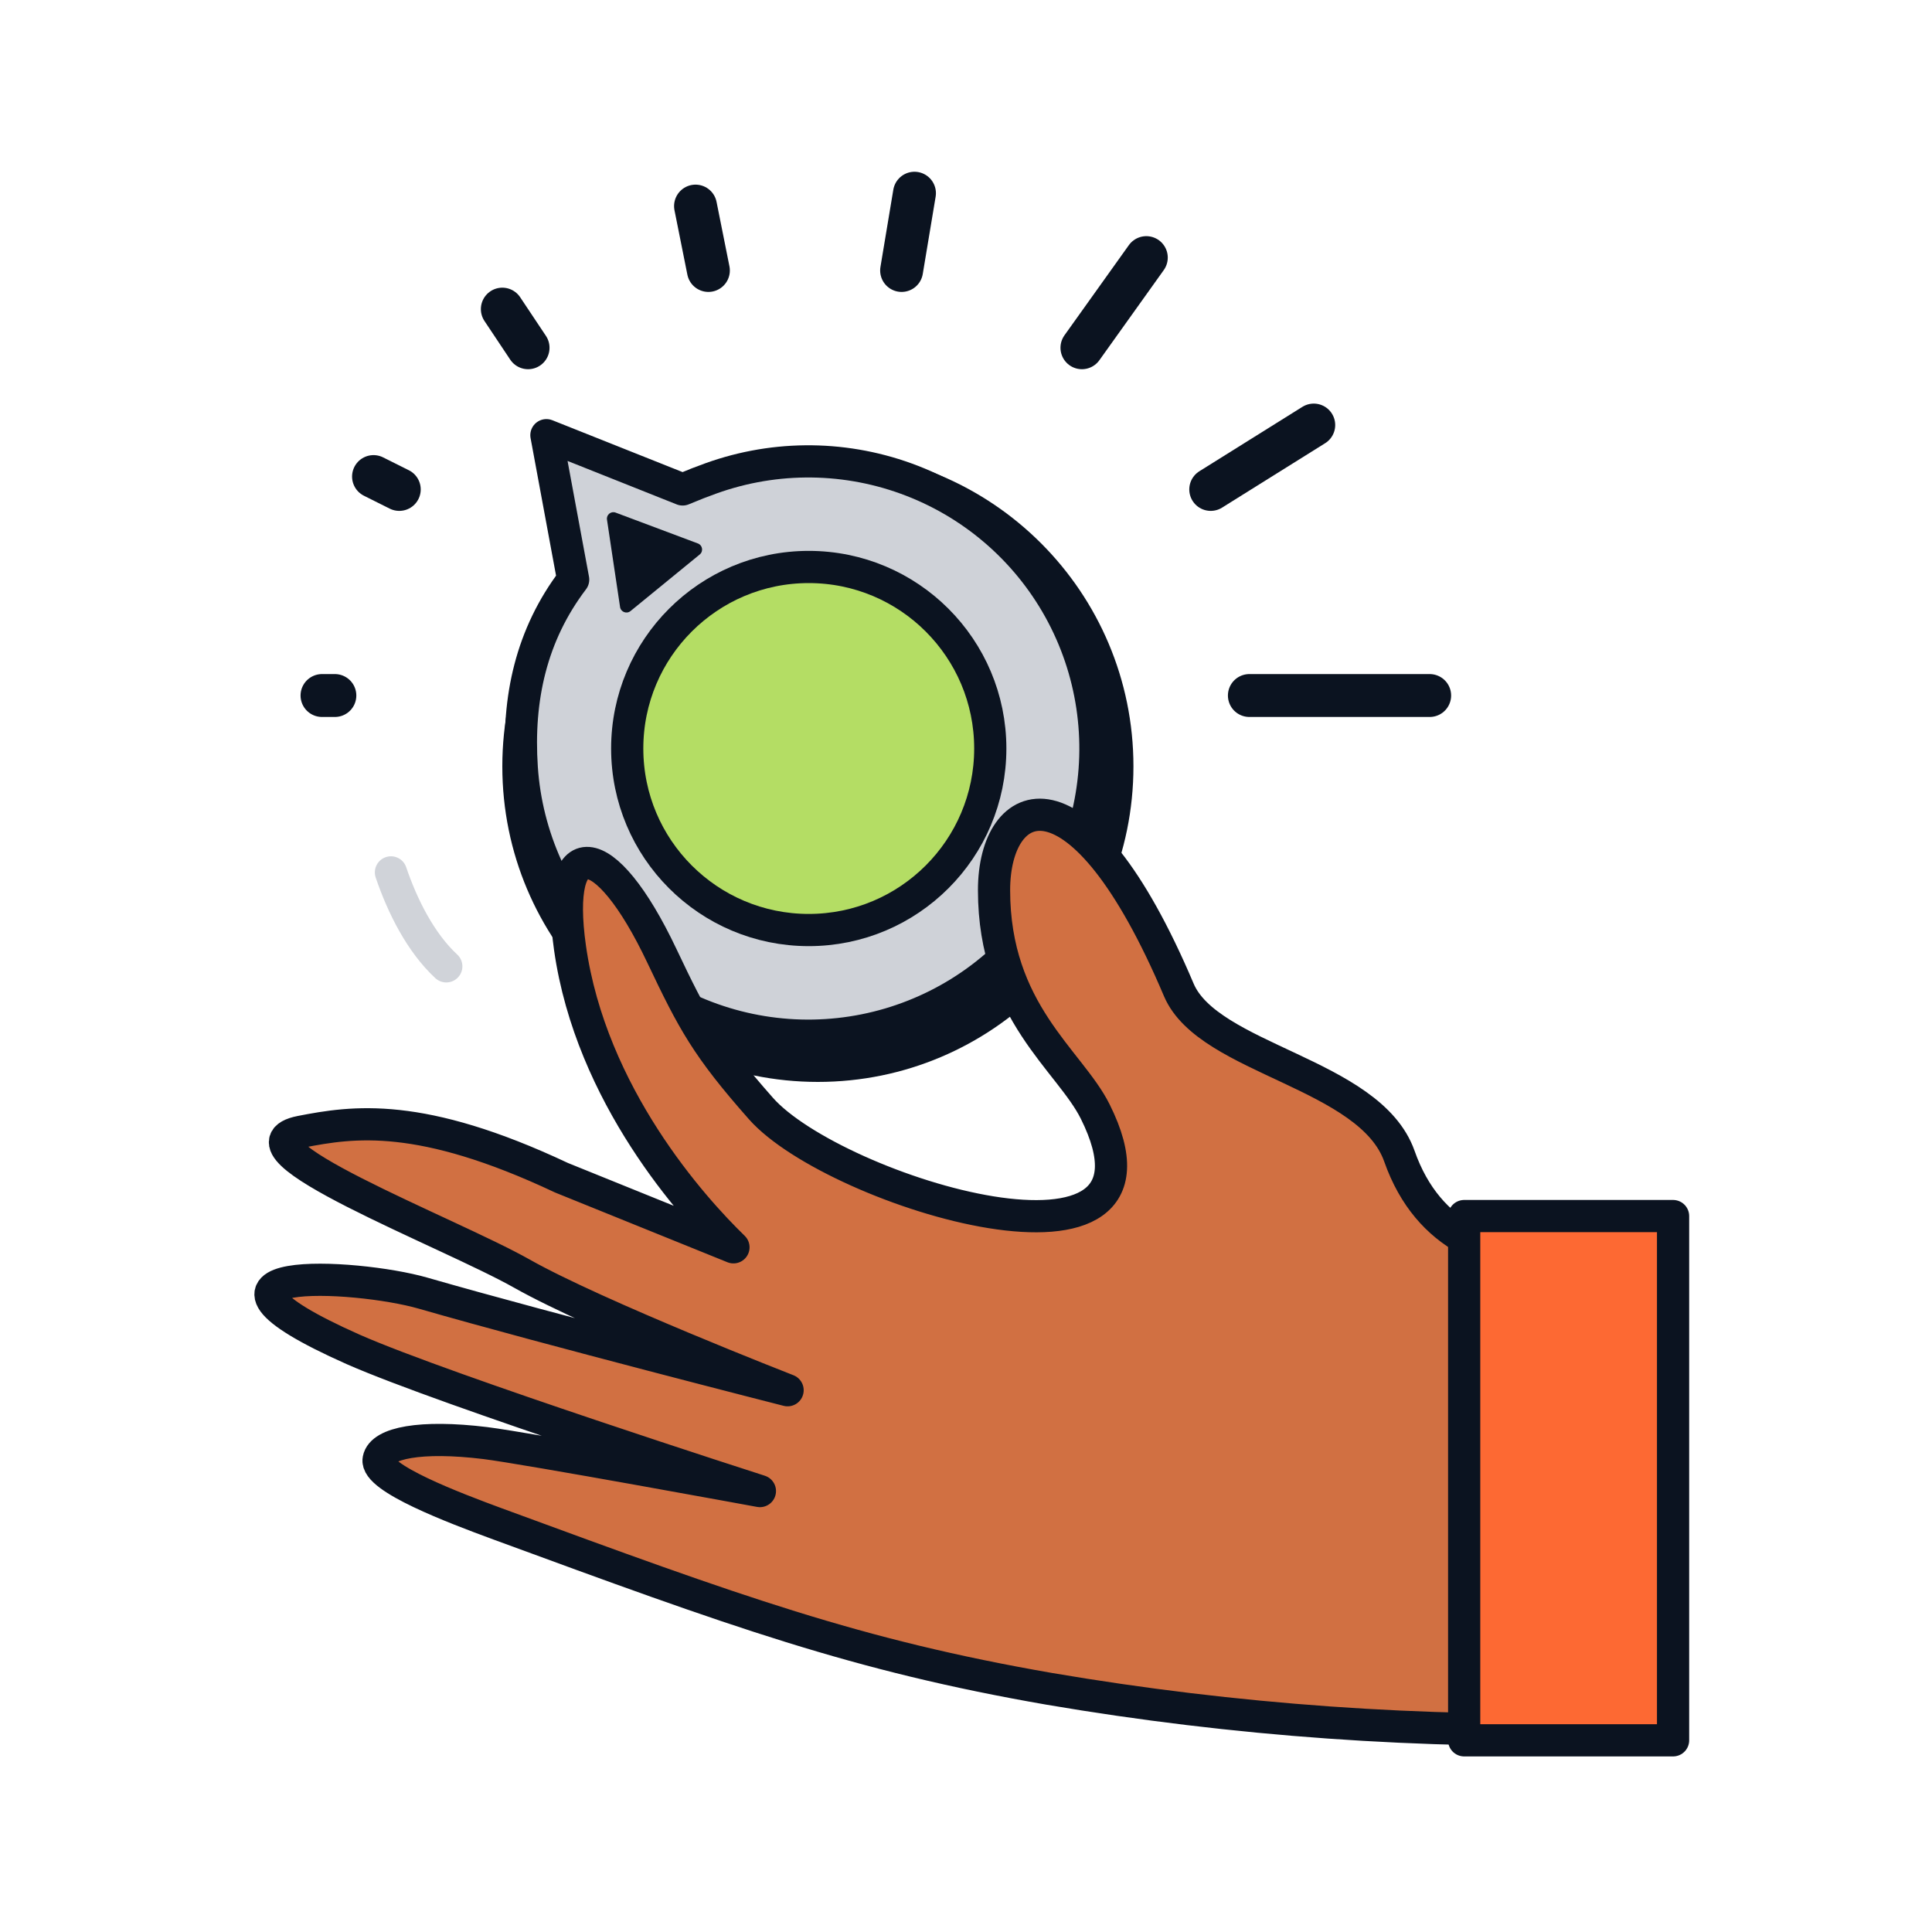 <svg width="150" height="150" viewBox="0 0 150 150" fill="none" xmlns="http://www.w3.org/2000/svg">
<path d="M63.5 84C77.031 84 88 73.031 88 59.5C88 45.969 77.031 35 63.5 35C49.969 35 39 45.969 39 59.5C39 73.031 49.969 84 63.5 84Z" fill="#0B1320"/>
<path d="M44.5 45L42.423 33.788L53 38C54.664 37.318 53.911 37.631 54.724 37.318C59.744 35.38 65.296 35.322 70.355 37.157C75.413 38.991 79.638 42.593 82.249 47.298C84.86 52.003 85.681 57.494 84.561 62.757C83.441 68.02 80.455 72.701 76.155 75.935C71.854 79.169 66.529 80.739 61.161 80.354C55.794 79.97 50.747 77.657 46.951 73.843C43.156 70.029 40.867 64.971 40.509 59.602C40.15 54.233 41.245 49.285 44.5 45Z" fill="#CFD2D8" stroke="#0B1320" stroke-width="2.5" stroke-linecap="round" stroke-linejoin="round"/>
<path d="M62.791 72.208C70.575 72.208 76.885 65.897 76.885 58.114C76.885 50.33 70.575 44.02 62.791 44.02C55.007 44.02 48.697 50.33 48.697 58.114C48.697 65.897 55.007 72.208 62.791 72.208Z" fill="#B4DD64" stroke="#0B1320" stroke-width="2.5" stroke-linecap="round" stroke-linejoin="round"/>
<path d="M125.027 134.214L129.62 96.27C129.62 96.27 113.17 102.616 108.649 89.767C106.373 83.311 93.833 82.272 91.525 76.862C83.808 58.644 77.177 61.61 77.177 69.114C77.177 78.552 83.055 82.335 85.029 86.293C92.358 100.974 64.789 92.559 59.07 86.055C54.867 81.296 53.812 79.321 51.393 74.221C46.935 64.807 42.985 64.601 44.254 73.587C45.88 85.048 53.812 93.804 56.945 96.841L43.596 91.44C32.635 86.277 27.424 87.078 23.355 87.871C17.383 89.045 34.753 95.628 40.527 98.888C46.301 102.148 61.148 107.937 61.148 107.937C61.148 107.937 42.652 103.226 32.857 100.403C27.551 98.872 12.489 98.134 27.432 104.773C34.634 107.945 58.999 115.766 58.999 115.766C58.999 115.766 40.884 112.435 37.663 112.038C32.651 111.427 29.637 112.038 29.399 113.307C29.113 114.743 35.292 117.082 38.56 118.288C57.182 125.133 66.486 128.519 81.468 131.121C95.852 133.573 110.442 134.609 125.027 134.214Z" fill="#D17042" stroke="#0B1320" stroke-width="2.5" stroke-linecap="round" stroke-linejoin="round"/>
<path d="M47.126 40.341L48.142 47.13C48.2 47.514 48.653 47.689 48.953 47.443L54.327 43.05C54.626 42.806 54.547 42.33 54.186 42.195L47.796 39.798C47.439 39.665 47.069 39.964 47.126 40.341Z" fill="#0B1320"/>
<path d="M113.678 94.415H129.897V135.118H113.678V94.415Z" fill="#FD6933" stroke="#0B1320" stroke-width="2.5" stroke-linecap="round" stroke-linejoin="round"/>
<path d="M34.65 75.027C32.656 73.182 31.241 70.348 30.353 67.732L34.65 75.027Z" fill="#D17042"/>
<path d="M34.65 75.027C32.656 73.182 31.241 70.348 30.353 67.732" stroke="#D0D3D9" stroke-width="2.5" stroke-linecap="round" stroke-linejoin="round"/>
<path d="M26 54H25" stroke="#0B1320" stroke-width="3.33" stroke-linecap="round" stroke-linejoin="round"/>
<path d="M29 37L31 38" stroke="#0B1320" stroke-width="3.33" stroke-linecap="round" stroke-linejoin="round"/>
<path d="M39 24L41 27" stroke="#0B1320" stroke-width="3.33" stroke-linecap="round" stroke-linejoin="round"/>
<path d="M54 16C54.337 17.665 54.67 19.332 55 21" stroke="#0B1320" stroke-width="3.33" stroke-linecap="round" stroke-linejoin="round"/>
<path d="M71 15C70.667 16.998 70.333 18.998 70 21L71 15Z" fill="#02D9E4"/>
<path d="M71 15C70.667 16.998 70.333 18.998 70 21" stroke="#0B1320" stroke-width="3.33" stroke-linecap="round" stroke-linejoin="round"/>
<path d="M89 20L84 27" stroke="#0B1320" stroke-width="3.33" stroke-linecap="round" stroke-linejoin="round"/>
<path d="M102 33L94 38" stroke="#0B1320" stroke-width="3.33" stroke-linecap="round" stroke-linejoin="round"/>
<path d="M111 54L97 54" stroke="#0B1320" stroke-width="3.33" stroke-linecap="round" stroke-linejoin="round"/>
</svg>

